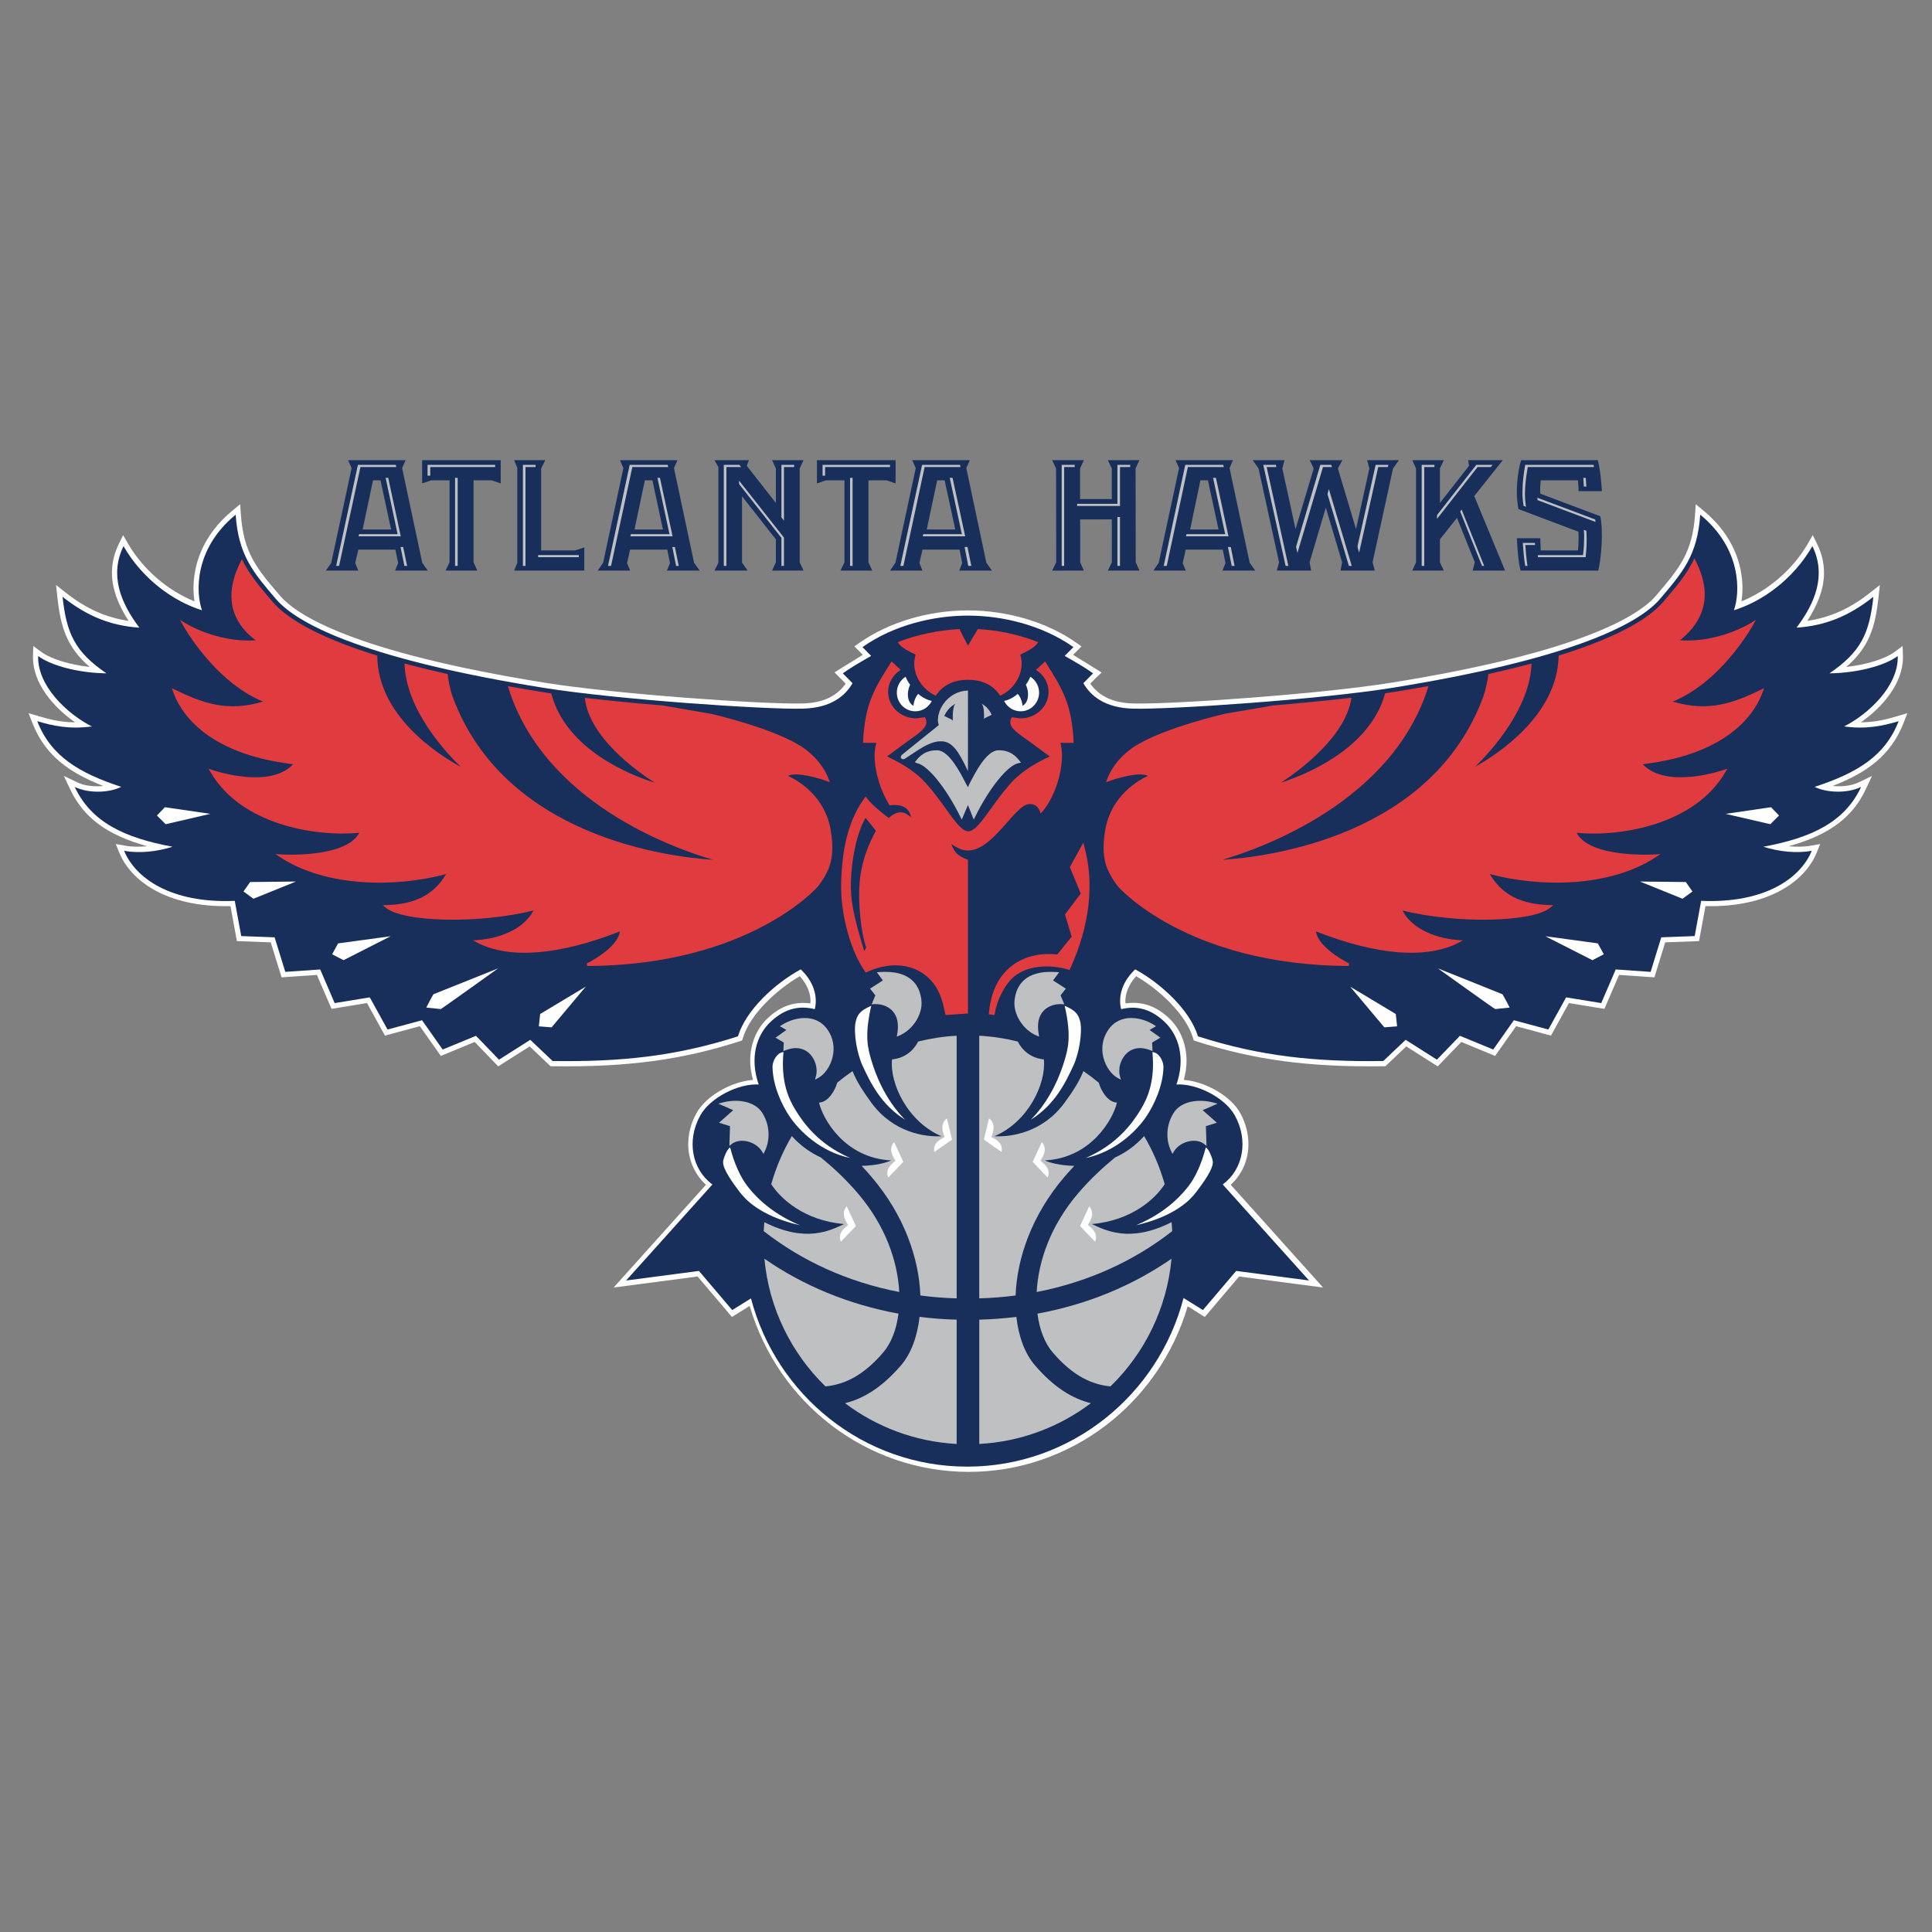 <?xml version="1.0" encoding="utf-8"?>
<!-- Generator: Adobe Illustrator 19.1.0, SVG Export Plug-In . SVG Version: 6.00 Build 0)  -->
<svg version="1.1" id="Layer_1" xmlns="http://www.w3.org/2000/svg" xmlns:xlink="http://www.w3.org/1999/xlink" x="0px" y="0px"
	 viewBox="0 0 400 400" enable-background="new 0 0 400 400" xml:space="preserve">
<rect x="0" y="0" width="400" height="400" fill="#808080" stroke="none"/>
<g>
	<path fill="#FFFFFF" d="M351.089,104.397l-0.14,2.089c-0.539,7.965-3.302,11.208-7.884,16.595l-0.192,0.229
		c-3.391,3.991-15.043,11.639-54.816,18.039c-14.74,2.366-45.314,4.5-53.382,4.3c-4.219-0.103-7.101-1.492-8.947-4.108
		c0.598-0.606,1.359-1.383,1.359-1.383l0.998-0.92c0,0-4.773-2.948-5.911-3.657c0.421-0.427,1.729-1.755,1.729-1.755l-1.034-0.731
		c-6.059-4.269-14.245-6.714-22.463-6.714c-8.212,0-16.399,2.446-22.461,6.714l-1.042,0.731c0,0,1.315,1.332,1.736,1.755
		c-1.142,0.709-5.859,3.622-5.859,3.622s1.714,1.731,2.312,2.337c-1.832,2.614-4.74,4.005-8.955,4.108
		c-8.068,0.202-38.635-1.932-53.375-4.3c-39.78-6.4-51.424-14.048-54.815-18.043l-0.192-0.225
		c-4.592-5.388-7.348-8.631-7.884-16.595l-0.148-2.089l-1.607,1.328c-6.306,5.183-8.057,11.415-8.057,16.065
		c0,0.996,0.081,1.91,0.214,2.724c-5.552-2.261-10.625-6.548-13.776-11.975l-1.009-1.742l-0.879,1.809
		c-0.953,1.947-1.433,3.949-1.433,5.999c0,3.155,1.19,6.459,3.45,9.947c-4.662-0.695-8.778-2.497-13.008-5.839l-2.013-1.59
		l0.281,2.551c0.68,6.263,1.995,10.364,6.687,14.415c-4.134-0.467-7.987-1.622-10.03-3.124l-1.651-1.215l-0.063,2.05
		c0,0.102-0.007,0.203-0.007,0.309c0,5.286,4.115,10.248,8.737,13.447c-2.966-0.013-5.346-0.614-7.533-1.271l-2.113-0.628
		l0.805,2.05c2.653,6.809,7.78,10.342,14.674,13.022c-1.817,0.172-3.823,0.017-5.445-0.767l-2.726-1.319l1.293,2.739
		c2.748,5.881,7.68,9.542,16.007,11.829c-1.618,0.137-3.188,0.14-4.629-0.118l-1.929-0.342l0.746,1.814
		c2.29,5.599,9.535,11.347,23.012,11.039c0.24,1.385,1.323,7.241,1.323,7.241s5.807,0.213,7.012,0.261
		c0.362,1.176,2.243,7.244,2.243,7.244s6.092-0.423,7.307-0.502c0.495,1.121,3.037,7.028,3.037,7.028s6.14-1.005,7.344-1.201
		c0.595,1.079,3.716,6.735,3.716,6.735s6.058-1.633,7.226-1.943c0.698,0.987,4.341,6.151,4.341,6.151s5.911-2.435,7.008-2.892
		c0.809,0.842,4.873,5.054,4.873,5.054s5.387-3.414,6.513-4.13c0.916,0.872,4.319,4.101,4.319,4.101l0.421,0.007
		c15.428,0.207,26.643-1.285,38.712-5.164l0.532-0.177l0.17-0.539c1.459-4.832,6.893-9.926,11.774-12.767
		c1.762,1.966,2.224,3.86,2.224,5.15c0,0.225-0.037,0.303-0.052,0.488c-3.184-0.432-6.062,0.488-8.729,2.97
		c-2.435,2.253-3.716,5.467-3.716,8.977c0,1.263,0.233,2.578,0.572,3.886c-4.474,0.347-9.738,3.325-11.703,6.901
		c-1.142,2.069-1.696,4.278-1.696,6.421c0,3.222,1.315,6.225,3.669,8.397c-1.282,1.433-19.111,21.268-19.111,21.268
		s16.307-2.143,17.381-2.283c0.676,0.794,7.108,8.378,7.108,8.378s2.501-1.559,3.672-2.29c5.933,20.281,24.331,34.364,45.351,34.364
		c20.985,0,39.368-14.053,45.338-34.29c1.13,0.716,3.539,2.216,3.539,2.216s6.428-7.584,7.108-8.378
		c1.064,0.14,17.378,2.283,17.378,2.283s-17.821-19.835-19.114-21.268c2.357-2.172,3.665-5.175,3.665-8.397
		c0-2.143-0.547-4.352-1.685-6.421c-1.958-3.576-7.226-6.554-11.696-6.901c0.347-1.315,0.569-2.623,0.569-3.886
		c0-3.51-1.286-6.724-3.724-8.977c-2.719-2.519-5.652-3.45-8.888-2.97c-0.015-0.185-0.059-0.266-0.059-0.488
		c0-1.29,0.465-3.184,2.231-5.15c4.884,2.841,10.315,7.935,11.77,12.767l0.17,0.539l0.532,0.177
		c12.073,3.879,23.289,5.371,38.716,5.164l0.414-0.007c0,0,3.413-3.229,4.33-4.101c1.123,0.713,6.509,4.13,6.509,4.13
		s4.064-4.212,4.876-5.054c1.094,0.458,7.004,2.892,7.004,2.892s3.635-5.164,4.344-6.151c1.167,0.311,7.226,1.943,7.226,1.943
		s3.125-5.656,3.716-6.735c1.197,0.196,7.344,1.201,7.344,1.201s2.542-5.907,3.037-7.028c1.212,0.079,7.315,0.502,7.315,0.502
		s1.869-6.068,2.239-7.244c1.197-0.046,7.004-0.261,7.004-0.261s1.079-5.855,1.337-7.241c13.469,0.308,20.718-5.44,23.008-11.039
		l0.731-1.814l-1.921,0.342c-1.448,0.259-3.015,0.255-4.633,0.118c8.327-2.287,13.27-5.948,16.011-11.829l1.286-2.739l-2.712,1.317
		c-1.633,0.785-3.635,0.94-5.453,0.769c6.908-2.68,12.021-6.214,14.681-13.022l0.798-2.05l-2.113,0.628
		c-2.187,0.656-4.566,1.258-7.536,1.271c4.625-3.2,8.733-8.161,8.733-13.447c0-0.106,0-0.207,0-0.309l-0.067-2.05l-1.647,1.215
		c-2.047,1.5-5.896,2.656-10.026,3.124c4.692-4.051,5.992-8.15,6.679-14.415l0.281-2.551l-2.017,1.59
		c-4.219,3.341-8.342,5.144-13.004,5.839c2.253-3.487,3.458-6.792,3.458-9.947c0-2.05-0.48-4.053-1.441-5.999l-0.887-1.809
		l-1.005,1.742c-3.147,5.427-8.209,9.714-13.765,11.975c0.133-0.814,0.214-1.729,0.214-2.724c0-4.649-1.766-10.882-8.068-16.065
		L351.089,104.397z"/>
	<path fill="#192F5B" d="M393.092,149.314c-3.214,0.957-6.627,1.723-11.289,1.088c5.046-2.56,11.289-8.375,11.105-14.572
		c-2.763,2.045-8.519,3.513-14.134,3.576c6.561-4.474,8.268-8.307,9.088-15.846c-5.172,4.091-10.1,6.008-15.907,6.386
		c3.909-5.172,6.191-10.921,3.28-16.87c-4.049,6.988-10.469,11.469-16.24,13.27c1.249-3.571,1.744-12.619-6.982-19.79
		c-0.569,8.439-3.665,11.96-8.327,17.449c-4.736,5.564-19.691,12.658-55.473,18.407c-15.05,2.42-45.809,4.503-53.574,4.307
		c-6.051-0.142-8.888-2.771-10.344-5.268l2.017-2.045c-1.7-1.215-3.207-2.076-5.874-3.609l1.803-1.821
		c-6.524-4.601-14.777-6.52-21.842-6.52c-7.063,0-15.305,1.921-21.837,6.52l1.799,1.821c-2.653,1.533-4.163,2.394-5.87,3.609
		l2.014,2.045c-1.448,2.497-4.282,5.125-10.34,5.268c-7.766,0.196-38.531-1.888-53.578-4.307
		c-35.779-5.75-50.734-12.845-55.469-18.407c-4.67-5.489-7.754-9.012-8.327-17.449c-8.715,7.172-8.231,16.221-6.978,19.79
		c-5.77-1.801-12.198-6.282-16.244-13.27c-2.903,5.949-0.632,11.698,3.281,16.87c-5.807-0.377-10.728-2.294-15.9-6.386
		c0.816,7.542,2.519,11.373,9.084,15.846c-5.615-0.063-11.36-1.531-14.135-3.576c-0.188,6.199,6.059,12.012,11.109,14.572
		c-4.67,0.635-8.08-0.133-11.297-1.088c2.841,7.285,8.678,10.732,17.385,13.6c-2.438,1.226-6.712,1.422-9.627,0.007
		c3.417,7.287,10.229,10.532,20.252,12.387c-3.281,1.023-6.812,1.419-10.022,0.846c2.276,5.562,9.594,10.931,22.901,10.357
		l1.345,7.294l6.905,0.259l2.216,7.154l7.226-0.5l2.996,6.964l7.267-1.186l3.676,6.657l7.144-1.921l4.274,6.066l6.894-2.841
		l4.769,4.939l6.476-4.108l4.625,4.389c14.075,0.192,25.431-0.957,38.372-5.113c1.637-5.434,7.691-10.994,13-13.864
		c3.214,3.062,3.402,6.324,2.9,8.242c-3.033-0.768-6.055-0.259-9.088,2.56c-3.029,2.804-4.415,7.599-2.519,13.037
		c-4.167-0.255-10.063,2.697-12.121,6.454c-2.837,5.175-1.707,11.116,2.531,14.245l-17.862,19.879l15.08-1.98l6.886,8.105
		l3.887-2.416c5.264,20.052,23.311,34.829,44.767,34.829c21.488,0,39.553-14.814,44.791-34.911l4.012,2.497l6.886-8.105l15.087,1.98
		l-17.865-19.879c4.219-3.129,5.364-9.07,2.527-14.245c-2.054-3.757-7.95-6.712-12.11-6.454c1.891-5.438,0.495-10.233-2.535-13.037
		c-2.992-2.785-5.926-3.292-8.918-2.56c-0.51-1.918-0.318-5.18,2.904-8.242c5.29,2.87,11.349,8.43,12.996,13.864
		c12.93,4.156,24.301,5.305,38.376,5.113l4.625-4.389l6.473,4.108l4.765-4.939l6.894,2.841l4.278-6.066l7.137,1.921l3.679-6.657
		l7.27,1.186l3-6.964l7.226,0.5l2.202-7.154l6.916-0.259l1.345-7.294c13.306,0.574,20.621-4.795,22.897-10.357
		c-3.207,0.573-6.738,0.177-10.026-0.846c10.026-1.855,16.831-5.1,20.252-12.387c-2.904,1.415-7.181,1.219-9.627-0.007
		C384.426,160.045,390.263,156.599,393.092,149.314"/>
	<path fill="#BFC0C2" d="M190.387,272.645c-0.469,4.153-1.81,7.655-3.798,9.982c-4.101,4.773-7.95,6.982-11.637,7.887
		c6.502,4.902,14.467,7.976,23.115,8.441v-25.734C195.463,273.154,192.899,272.962,190.387,272.645"/>
	<path fill="#BFC0C2" d="M182.854,280.018c1.626-1.884,2.745-4.699,3.166-8.042c-10.366-1.899-19.764-5.826-27.759-11.375
		c0.95,10.337,5.612,19.598,12.642,26.44C174.668,286.661,178.598,284.987,182.854,280.018"/>
	<path fill="#BFC0C2" d="M177.66,247.128c-2.685-3.151-5.32-5.519-7.699-7.481c-1.821-0.835-3.617-2.002-5.294-3.672
		c-0.258-0.266-0.495-0.518-0.727-0.765c-1.829,3.088-3.266,6.432-4.263,9.963c1.891,2.952,6.787,7.544,15.098,8.253
		c-2.763,1.256-7.817,4.019-16.528-0.388c-0.056,0.621-0.096,1.23-0.122,1.854c7.868,6.166,17.4,10.54,28.054,12.601
		C185.854,261.178,183.338,253.789,177.66,247.128"/>
	<path fill="#BFC0C2" d="M169.577,228.277c0.739,3.34,5.294,11.497,14.921,11.973c-0.89,0.443-3.192,1.083-6.106,1.127
		c0.676,0.732,1.36,1.467,2.039,2.276c6.864,8.035,9.842,16.994,10.122,24.563c2.453,0.322,4.965,0.521,7.514,0.595v-54.376
		c-2.737,0.148-5.397,0.562-7.972,1.201c-0.934,1.854-2.737,3.45-5.408,3.698c-0.513,4.961,3.229,12.933,10.248,15.915
		c-3.554,0.188-10.015-0.824-14.485-6.883c-2.013-2.734-3.17-4.669-3.938-6.605c-1.097,0.75-2.161,1.551-3.173,2.394
		C172.872,225.768,171.516,228.195,169.577,228.277"/>
	<path fill="#BFC0C2" d="M210.426,272.645c0.466,4.153,1.811,7.655,3.805,9.982c4.093,4.773,7.943,6.982,11.629,7.887
		c-6.509,4.902-14.459,7.976-23.113,8.441v-25.734C205.35,273.154,207.921,272.962,210.426,272.645"/>
	<path fill="#BFC0C2" d="M217.962,280.018c-1.626-1.884-2.741-4.699-3.17-8.042c10.366-1.899,19.757-5.826,27.759-11.375
		c-0.953,10.337-5.608,19.598-12.642,26.44C226.149,286.661,222.218,284.987,217.962,280.018"/>
	<path fill="#BFC0C2" d="M223.157,247.128c2.682-3.151,5.32-5.519,7.699-7.481c1.818-0.835,3.621-2.002,5.298-3.672
		c0.251-0.266,0.488-0.518,0.724-0.765c1.825,3.088,3.259,6.432,4.263,9.963c-1.891,2.952-6.79,7.544-15.102,8.253
		c2.771,1.256,7.817,4.019,16.528-0.388c0.059,0.621,0.096,1.23,0.126,1.854c-7.868,6.166-17.4,10.54-28.054,12.601
		C214.963,261.178,217.475,253.789,223.157,247.128"/>
	<path fill="#BFC0C2" d="M231.247,228.277c-0.746,3.34-5.305,11.497-14.932,11.973c0.887,0.443,3.192,1.083,6.11,1.127
		c-0.68,0.732-1.36,1.467-2.047,2.276c-6.857,8.035-9.834,16.994-10.108,24.563c-2.46,0.322-4.972,0.521-7.527,0.595v-54.376
		c2.739,0.148,5.399,0.562,7.97,1.201c0.939,1.854,2.749,3.45,5.408,3.698c0.517,4.961-3.214,12.933-10.24,15.915
		c3.554,0.188,10.019-0.824,14.481-6.883c2.009-2.734,3.177-4.669,3.946-6.605c1.093,0.75,2.157,1.551,3.17,2.394
		C227.944,225.768,229.296,228.195,231.247,228.277"/>
	<path fill="#192F5B" d="M139.539,96.905l0.731-1.631h-11.918l0.717,1.631l-4.197,19.603l-1.127,1.627h6.712l-0.628-1.568
		l0.628-2.776h7.684l0.577,2.776l-0.643,1.568h6.787l-1.164-1.627L139.539,96.905z M131.367,109.619l2.146-10.178h1.563
		l2.176,10.178H131.367z M119.073,113.962l1.895-0.619v4.795h-14.522l0.657-1.615V96.866l-0.657-1.588h6.45l-0.861,1.714v16.97
		H119.073z M83.253,96.905l0.724-1.631H72.063l0.739,1.631l-4.226,19.644l-1.119,1.587h6.727l-0.636-1.568l0.643-2.776h7.662
		l0.577,2.776l-0.632,1.568h6.771l-1.145-1.627L83.253,96.905z M75.078,109.619l2.154-10.178h1.548l2.194,10.178H75.078z
		 M87.398,95.274h16.269v4.812l-1.884-0.645h-3.739v16.973l0.787,1.722h-6.583l0.824-1.722V99.441h-3.801l-1.873,0.645V95.274z
		 M179.802,116.414l0.794,1.722h-6.583l0.828-1.722V99.441h-3.801l-1.902,0.645v-4.812h16.288v4.812l-1.891-0.645h-3.731V116.414z
		 M200.066,96.905l0.72-1.631h-11.918l0.728,1.631l-4.204,19.603l-1.112,1.627h6.709l-0.632-1.568l0.632-2.776h7.677l0.547,2.776
		l-0.613,1.568h6.781l-1.167-1.627L200.066,96.905z M191.872,109.619l2.161-10.178h1.544l2.198,10.178H191.872z M165.568,96.99
		v19.425l0.802,1.722h-6.516l0.783-1.722v-4.745l-7.012-8.92v13.707l1.164,1.681h-6.875l0.82-1.615V96.709l-0.82-1.435h7.126
		l-0.425,1.182l6.022,7.67V96.99l-0.787-1.716h6.517L165.568,96.99z"/>
	<path fill="#BFC0C2" d="M164.423,117.163h-2.634v-5.8l-9.298-11.808v17.609h-2.638V96.24h3.222l8.715,11.09V96.24h2.634V117.163
		 M138.246,96.24l4.429,20.923h-2.697l-0.872-4.35h-9.575l-0.998,4.35h-2.649l4.488-20.921h7.873V96.24z M138.615,110.596
		l-2.597-12.108h-3.458l-2.575,12.108H138.615z M198.761,96.24l4.433,20.921h-2.73l-0.835-4.35h-9.579l-0.998,4.35h-2.649
		l4.504-20.921H198.761z M199.142,110.596l-2.604-12.108h-3.465l-2.553,12.108H199.142z M88.525,98.488h5.693v18.675H96.9V98.488
		l5.619-0.024V96.24H88.525V98.488z M170.301,98.488h5.693v18.675h2.664V98.488l5.615-0.024V96.24h-13.972V98.488L170.301,98.488z
		 M81.945,96.24l4.481,20.921h-2.704l-0.883-4.35h-9.616l-0.971,4.352h-2.653l4.499-20.921h7.847V96.24z M82.318,110.596
		l-2.571-12.108h-3.476l-2.568,12.108H82.318z M110.89,96.24h-2.63v20.923h11.57v-2.239h-8.94V96.24z"/>
	<path fill="#192F5B" d="M164.963,117.606h-2.653v-6.306l-9.295-11.796v18.1h-2.623V96.691h3.21l8.708,11.092
		c0,0,0.008-11.079,0-11.092h2.653C164.959,96.705,164.963,117.606,164.963,117.606 M138.767,96.691l4.444,20.914h-2.59
		l-0.894-4.345h-9.679l-0.99,4.345h-2.642l4.503-20.914H138.767z M139.254,111.037l-2.619-12.108h-3.561l-2.549,12.108H139.254z
		 M199.286,96.691l4.448,20.914h-2.538l-0.89-4.345h-9.745l-0.979,4.345h-2.638l4.496-20.914H199.286z M199.833,111.037
		l-2.619-12.108h-3.606l-2.56,12.108H199.833z M89.075,98.939l5.678-0.009v18.676h2.678V98.929l5.615-0.003v-2.235H89.075V98.939z
		 M170.829,98.939l5.689-0.009v18.676h2.671V98.929l5.626-0.003v-2.235h-13.986V98.939z M82.477,96.691l4.488,20.914H84.38
		l-0.909-4.345h-9.712l-0.975,4.345h-2.675l4.518-20.914H82.477z M82.976,111.037l-2.601-12.108h-3.576l-2.556,12.108H82.976z
		 M111.422,96.691h-2.627v20.914h11.559v-2.246h-8.933V96.691z"/>
	<path fill="#192F5B" d="M330.911,118.136h-16.085c-0.547-2.054-0.68-5.259-0.783-6.701h4.861c0.015,0.538,0.037,1.923,0.089,2.527
		h7.706c0.14-1.177,0.155-2.963,0.103-3.877l-12.413-4.681c-0.739-3.499-0.177-7.788,0.554-10.13h15.849
		c0.539,1.772,0.768,4.96,0.872,6.41h-4.839c-0.022-0.527-0.067-1.633-0.126-2.243h-7.706c-0.118,1.173-0.141,1.856-0.089,2.771
		l12.428,4.675C331.982,110.104,331.524,115.569,330.911,118.136 M235.909,95.267l-6.546,0.007l0.827,1.716v6.339h-6.576V96.99
		l0.791-1.716l-6.569,0.006l0.813,1.71l0.03,19.425l-0.835,1.725l6.561-0.004l-0.769-1.722v-8.872l6.554-0.008l0.008,8.879
		l-0.827,1.722h6.554l-0.783-1.722l-0.03-19.43L235.909,95.267z M283.514,96.99l-2.763,12.557l-3.753-12.557l0.923-1.716h-6.76
		l0.828,1.716l-3.761,12.557l-2.734-12.557l0.451-1.716h-6.576l1.197,1.716l4.249,19.425l-0.466,1.722h0.525h6.081h0.51
		l-0.325-1.722l3.354-11.314l3.377,11.314l-0.333,1.722h0.502h6.081h0.525l-0.466-1.722l4.234-19.425l1.219-1.716h-6.59
		L283.514,96.99z M305.228,102.71l5.911-7.433h-7.167l0.17,1.178l-6.022,7.67V96.99l0.805-1.716h-6.524l0.775,1.716v19.425
		l-0.775,1.722h6.524l-0.805-1.722v-4.745l3.532-4.448l3.694,9.193l-0.451,1.722h6.716L305.228,102.71z M258.732,116.509l1.16,1.627
		h-6.79l0.621-1.568l-0.562-2.776h-7.669l-0.628,2.776l0.628,1.568h-6.701l1.116-1.627l4.204-19.603l-0.724-1.631h11.881
		l-0.702,1.631L258.732,116.509z M252.282,109.619l-2.194-10.178h-1.559l-2.12,10.178H252.282z"/>
	<path fill="#BFC0C2" d="M245.396,96.24l-4.463,20.919h2.623l0.982-4.35h9.598l0.879,4.35h2.69l-4.44-20.919H245.396z
		 M245.019,110.594l2.549-12.106h3.487l2.608,12.106H245.019z M309.802,117.159h-2.97l-4.854-12.099l-4.995,6.299v5.8h-2.638V96.24
		h2.638v11.088l8.674-11.088h3.362l-5.046,6.321L309.802,117.159z M330.504,110.762c0,2.181-0.236,4.479-0.539,6.188
		c0,0-0.03,0.107-0.044,0.209h-14.156c-0.022-0.098-0.022-0.192-0.022-0.192c-0.236-1.456-0.377-3.31-0.466-4.566h2.512
		c0.015,0.297,0.118,2.53,0.118,2.53h9.834l0.111-0.875c0.074-0.833,0.126-1.923,0.126-2.815c0-0.477,0-0.903-0.045-1.219
		l-0.022-0.58c0,0-11.393-4.307-12.464-4.701c-0.17-0.946-0.236-1.906-0.236-2.865c0-1.932,0.251-3.832,0.532-5.419
		c0,0,0.007-0.111,0.022-0.214h14.156c0.015,0.099,0.044,0.197,0.044,0.197c0.252,1.518,0.399,3.207,0.466,4.295h-2.512
		c-0.03-0.469-0.126-2.244-0.126-2.244h-9.827l-0.111,0.876c-0.074,0.744-0.111,1.359-0.111,1.993c0,0.279,0,0.584,0.015,0.916
		l0.044,0.589c0,0,11.378,4.294,12.464,4.688C330.423,108.544,330.504,109.628,330.504,110.762 M284.814,96.24h2.63l-4.588,20.919
		h-3.583l-4.78-16.022l-4.758,16.022h-3.569l-4.618-20.919h2.601l3.946,17.777l5.268-17.777h2.268l5.231,17.732L284.814,96.24z
		 M233.995,117.159h-2.645v-10.584h-8.844v10.584h-2.697V96.24h2.697v8.068h8.844V96.24h2.645V117.159z"/>
	<path fill="#192F5B" d="M245.936,96.691l-4.47,20.914h2.623l1.005-4.345h9.731l0.864,4.345h2.556l-4.441-20.914H245.936z
		 M245.544,111.035l2.571-12.102h3.635l2.586,12.102H245.544z M310.341,117.606h-2.881l-4.847-12.102l-5.098,6.312v5.792h-2.637
		V96.691h2.637v10.743l8.408-10.743h3.643l-5.054,6.316L310.341,117.606z M331.044,111.2c0,2.204-0.251,4.466-0.569,6.204
		c0,0-0.007,0.1-0.022,0.201h-14.156c-0.008-0.098-0.015-0.192-0.015-0.192c-0.236-1.461-0.392-3.303-0.488-4.579h2.512
		c0.022,0.333,0.111,2.527,0.111,2.527h9.871l0.074-0.859c0.104-0.842,0.14-1.927,0.14-2.817c0-0.482-0.015-0.89-0.03-1.208
		l-0.03-0.589c0,0-11.393-4.298-12.457-4.706c-0.162-0.944-0.266-1.895-0.266-2.854c0-1.945,0.281-3.837,0.554-5.42
		c0,0,0.015-0.11,0.022-0.214h14.156c0.015,0.089,0.022,0.209,0.022,0.209c0.244,1.502,0.399,3.177,0.495,4.271h-2.505
		c-0.022-0.451-0.148-2.237-0.148-2.237h-9.827l-0.103,0.875c-0.081,0.765-0.14,1.361-0.14,1.997c0,0.286,0.007,0.584,0.044,0.907
		l0.044,0.829c0,0,11.393,4.291,12.457,4.688C330.94,109.211,331.044,110.079,331.044,111.2 M285.346,96.691h2.616l-4.581,20.914
		h-3.384l-4.862-16.338l-4.884,16.338h-3.414l-4.588-20.914h2.431l3.938,17.808l5.29-17.808h2.261l5.224,17.729L285.346,96.691z
		 M234.52,117.606h-2.638v-10.571h-8.874v10.571h-2.682V96.691h2.682v8.07h8.874v-8.07h2.638V117.606z"/>
	<path fill="#FFFFFF" d="M213.33,140.117c-0.288,0.58-0.369,0.863-0.938,1.659c0.82,1.783,0.502,3.766-0.695,4.344
		c-0.052-0.964-0.591-2.113-0.998-2.451c-0.754,0.678-1.825,1.258-2.8,1.452c0.62,1.271,1.913,2.145,3.421,2.145
		c2.098,0,3.812-1.723,3.812-3.862C215.133,142.021,214.409,140.806,213.33,140.117"/>
	<path fill="#FFFFFF" d="M187.487,140.117c0.281,0.58,0.369,0.863,0.938,1.659c-0.82,1.783-0.506,3.766,0.695,4.344
		c0.063-0.964,0.591-2.113,0.998-2.451c0.757,0.678,1.829,1.258,2.8,1.452c-0.62,1.271-1.925,2.145-3.421,2.145
		c-2.102,0-3.816-1.723-3.816-3.862C185.68,142.021,186.401,140.806,187.487,140.117"/>
	<path fill="#BFC0C2" d="M200.405,142.972c-2.032,0.044-3.901,1.068-5.105,2.8c-0.724,1.051-1.112,2.232-1.112,3.303
		c0,0.375,0.077,0.718,0.174,1.055c-0.236,0.186-6.129,4.932-6.129,4.932l-1.441,1.175c-0.207,0.155-0.288,0.336-0.288,0.499
		c0,0.098,0.033,0.186,0.081,0.262c0.137,0.196,0.458,0.284,0.802,0.059l1.027-0.678c2.608-1.733,4.492-2.985,6.598-2.898
		c2.098,0.091,3.436,1.949,5.394,6.175V142.972L200.405,142.972z"/>
	<path fill="#BFC0C2" d="M206.628,155.343c-2.43,0.089-4.756,4.672-6.005,7.136c0,0-0.089,0.249-0.218,0.504
		c-0.129-0.259-0.303-0.514-0.303-0.514c-1.252-2.464-3.58-7.037-6.007-7.124c-2.626-0.094-3.86,1.435-4.389,2.091l-0.292,0.361
		l0.37,0.188c2.243,0.365,6.055,5.063,9.073,11.168l0.263,0.532c0,0,0.96-2.229,1.285-3.009c0.318,0.782,1.197,3.009,1.197,3.009
		l0.263-0.532c3.012-6.105,6.832-10.802,9.071-11.168l0.458-0.067l-0.377-0.482C210.493,156.778,209.259,155.248,206.628,155.343"/>
	<path fill="#BFC0C2" d="M149.454,228.299l-0.721,0.203c0,0,2.501,1.105,3.077,1.352c-0.502,0.443-2.94,2.59-2.94,2.59
		s1.961,0.617,2.272,0.716c-0.008,0.37-0.133,4.094-0.133,4.094l0.458-0.37c0.757-0.613,1.869-0.842,3.055-0.613
		c1.4,0.259,2.656,1.101,3.288,2.202l0.252,0.429l0.229-0.44c0.964-1.895,1.378-4.969-0.388-7.932
		C156.285,227.829,152.395,227.482,149.454,228.299"/>
	<path fill="#BFC0C2" d="M210.049,207.123c-0.303,2.87,1.773,6.147,4.647,7.315l0.443,0.177l-0.081-0.484
		c-0.369-2.076-0.059-3.68,0.953-4.807c1.086-1.189,2.734-1.518,3.908-1.422l0.436,0.033c0,0-0.672-1.618-0.775-1.862
		c0.162-0.2,1.093-1.385,1.093-1.385s-2.253-1.445-2.645-1.698c0.244-0.329,1.249-1.697,1.249-1.697l-0.48-0.031
		C212.133,200.756,210.36,204.175,210.049,207.123"/>
	<path fill="#BFC0C2" d="M229.466,213.2c-1.167,1.681-1.529,3.727-1.02,5.752c0.48,1.906,1.692,3.591,3.066,4.292l0.561,0.281
		l-0.177-0.599c-0.48-1.651,0.111-3.702,1.411-4.88c0.879-0.816,2.446-1.563,4.928-0.58l0.384,0.155c0,0-0.067-1.526-0.081-1.784
		c0.236-0.129,1.707-0.994,1.707-0.994s-1.744-1.245-2.239-1.596c0.384-0.222,1.337-0.78,1.337-0.78l-0.362-0.233
		C236.537,210.64,231.971,209.587,229.466,213.2"/>
	<path fill="#BFC0C2" d="M182.023,201.26l-0.48,0.035c0,0,1.009,1.363,1.245,1.692c-0.392,0.253-2.649,1.705-2.649,1.705
		s0.938,1.186,1.094,1.385c-0.1,0.24-0.772,1.862-0.772,1.862l0.44-0.04c1.182-0.089,2.822,0.233,3.905,1.43
		c1.009,1.112,1.323,2.73,0.95,4.799l-0.092,0.491l0.458-0.185c2.87-1.171,4.954-4.444,4.648-7.315
		C190.457,204.168,188.687,200.762,182.023,201.26"/>
	<path fill="#BFC0C2" d="M161.83,212.236l-0.369,0.233c0,0,0.96,0.558,1.345,0.776c-0.488,0.358-2.243,1.599-2.243,1.599
		s1.478,0.864,1.71,0.994c-0.011,0.259-0.078,1.784-0.078,1.784l0.384-0.155c2.475-0.983,4.049-0.229,4.932,0.58
		c1.289,1.178,1.884,3.232,1.396,4.873l-0.174,0.606l0.554-0.281c1.385-0.706,2.59-2.386,3.07-4.289
		c0.518-2.035,0.159-4.082-1.009-5.759C168.838,209.591,164.279,210.648,161.83,212.236"/>
	<path fill="#BFC0C2" d="M242.913,230.534c-1.766,2.952-1.352,6.029-0.377,7.928l0.214,0.447l0.251-0.436
		c0.628-1.101,1.899-1.947,3.288-2.205c1.19-0.222,2.298,0.004,3.059,0.617l0.451,0.377c0,0-0.118-3.735-0.133-4.101
		c0.318-0.099,2.275-0.713,2.275-0.713s-2.438-2.146-2.941-2.597c0.569-0.244,3.081-1.344,3.081-1.344l-0.724-0.2
		C248.425,227.482,244.524,227.829,242.913,230.534"/>
	<path fill="#FFFFFF" d="M180.382,208.239c-1.448,6.325-0.691,8.881,0.07,11.438c0.765,2.593,2.771,7.991,6.938,12.147
		c-4.921-3.07-7.13-7.544-8.837-11.253c-1.152-2.512-1.891-6.901-1.385-9.066C177.605,209.598,178.683,209.007,180.382,208.239"/>
	<path fill="#FFFFFF" d="M162.214,217.825c-0.569,5.944,0.95,9.483,2.46,11.955c1.64,2.678,4.795,7.156,11.36,9.971
		c-6.181-1.289-10.517-5.608-12.494-8.501c-1.703-2.493-3.536-6.465-3.598-10.355C159.924,219.68,160.892,217.888,162.214,217.825"
		/>
	<path fill="#FFFFFF" d="M151.168,237.571c0.824,3.266,2.146,6.132,3.473,7.869c1.027,1.33,4.234,5.431,10.983,8.238
		c-8.39-1.921-11.482-5.564-12.498-6.908c-1.452-1.921-3.595-4.847-3.406-6.317C149.82,239.67,150.603,237.763,151.168,237.571"/>
	<path fill="#FFFFFF" d="M220.43,208.239c1.448,6.325,0.695,8.881-0.067,11.438c-0.776,2.593-2.778,7.991-6.945,12.147
		c4.928-3.07,7.13-7.544,8.844-11.253c1.153-2.512,1.884-6.901,1.382-9.066C223.208,209.598,222.13,209.007,220.43,208.239"/>
	<path fill="#FFFFFF" d="M238.599,217.825c0.561,5.944-0.953,9.483-2.468,11.955c-1.633,2.678-4.795,7.156-11.349,9.971
		c6.184-1.289,10.514-5.608,12.494-8.501c1.692-2.493,3.532-6.465,3.605-10.355C240.896,219.68,239.921,217.888,238.599,217.825"/>
	<path fill="#FFFFFF" d="M249.644,237.571c-0.827,3.266-2.143,6.132-3.472,7.869c-1.027,1.33-4.234,5.431-10.98,8.238
		c8.394-1.921,11.482-5.564,12.494-6.908c1.456-1.921,3.598-4.847,3.406-6.317C250.989,239.67,250.213,237.763,249.644,237.571"/>
	<path fill="#FFFFFF" d="M215.413,240.327c1.079,0.838,2.15,1.884,1.485,3.465l-3.096-3.247l1.899-4.09
		C216.832,237.73,216.16,239.175,215.413,240.327"/>
	<path fill="#FFFFFF" d="M225.225,253.619c1.086,0.842,2.158,1.884,1.493,3.465l-3.103-3.247l1.891-4.089
		C226.644,251.026,225.979,252.481,225.225,253.619"/>
	<path fill="#FFFFFF" d="M205.247,235.414c1.219,0.606,2.468,1.411,2.12,3.092l-3.663-2.564l1.062-4.385
		C206.133,232.584,205.757,234.143,205.247,235.414"/>
	<path fill="#FFFFFF" d="M185.403,240.327c-1.079,0.838-2.157,1.884-1.489,3.465l3.1-3.247l-1.891-4.09
		C183.984,237.73,184.646,239.175,185.403,240.327"/>
	<path fill="#FFFFFF" d="M175.591,253.619c-1.086,0.842-2.154,1.884-1.492,3.465l3.107-3.247l-1.895-4.089
		C174.176,251.026,174.837,252.481,175.591,253.619"/>
	<path fill="#FFFFFF" d="M195.577,235.414c-1.226,0.606-2.479,1.411-2.135,3.092l3.672-2.564l-1.068-4.385
		C194.683,232.584,195.049,234.143,195.577,235.414"/>
	<path fill="#FFFFFF" d="M89.755,205.845c-0.129,0.111-1.319,2.416-1.319,2.416l-0.177,0.347l2.996,0.306
		c0.181-0.04,11.873-8.426,11.873-8.426L89.755,205.845z"/>
	<polygon fill="#FFFFFF" points="111.932,209.876 111.832,209.946 111.562,212.495 114.204,212.698 121.267,204.279 	"/>
	<polygon fill="#FFFFFF" points="51.904,182.614 51.782,182.619 50.415,184.575 52.461,186.075 61.283,182.512 	"/>
	<polygon fill="#FFFFFF" points="34.053,167.216 32.49,168.84 34.293,170.644 43.543,168.5 34.141,167.124 	"/>
	<polygon fill="#FFFFFF" points="70.12,195.3 69.998,195.322 68.764,197.572 71.121,198.795 80.87,193.839 	"/>
	<path fill="#E03B3F" d="M216.145,137.163l-1.655,1.531l0.273,0.19c1.485,1.042,2.328,2.642,2.328,4.378
		c0,3.014-2.608,5.471-5.815,5.471l-1.773-0.235l-0.133,0.174c-0.126,0.299-0.199,0.575-0.199,0.844
		c0,1.219,1.411,2.215,3.798,3.886c0,0,3.761,2.771,4.359,3.214c-2.387,1.114-5.623,2.841-8.017,5.49
		c-1.581,1.751-2.933,3.622-4.115,5.272c-1.893,2.637-3.393,4.719-4.716,4.729c-1.315,0.002-2.815-2.084-4.703-4.729
		c-1.19-1.65-2.534-3.521-4.123-5.272c-2.386-2.649-5.626-4.378-8.009-5.49c0.599-0.441,4.359-3.214,4.359-3.214
		c2.387-1.672,3.794-2.667,3.794-3.886c0-0.268-0.067-0.543-0.207-0.844l-0.085-0.183l-1.814,0.242
		c-3.199,0-5.819-2.457-5.819-5.471c0-1.734,0.846-3.334,2.331-4.378l0.266-0.19l-1.884-1.753l-0.174,0.277
		c-3.439,5.471-5.327,8.488-5.715,16.299l-0.015,0.281h2.752c-0.218,0.813-0.362,1.67-0.362,2.61c0,3.447,1.33,7.516,3.029,10.192
		l0.093,0.144l0.17-0.019c1.415-0.177,2.512,0.044,3.258,0.659c0.613,0.504,0.861,1.182,1.012,1.831
		c-0.673-0.586-1.36-0.996-2.069-1.023c-0.853-0.039-1.714,0.384-2.549,1.173c-0.447-0.331-3.55-2.662-4.577-4.162l-0.218-0.318
		l-0.222,0.312c-3.066,4.239-4.614,9.727-4.843,17.272c-0.236,7.47,2.383,15.213,4.969,18.704l0.133,0.179l0.199-0.092
		c2.006-0.94,7.167-2.782,11.722,0.36c3.259,2.244,4.001,5.82,4.407,7.749l0.174,0.779l4.644-0.314v-31.822
		c-2.231-0.793-2.892-1.72-3.454-3.292c1.249,0.903,2.39,1.408,3.536,1.371c2.955-0.068,5.624-3.092,7.974-5.756
		c1.626-1.851,3.155-3.596,4.374-3.825c1.382-0.248,2.187,0.609,2.468,1.485l0.155,0.445l0.31-0.351
		c2.468-2.815,4.108-7.782,4.108-11.689c0-0.959-0.133-1.812-0.347-2.599h2.756l-0.015-0.279c-0.392-7.814-2.283-10.83-5.726-16.301
		l-0.17-0.275L216.145,137.163z"/>
	<path fill="#E03B3F" d="M223.962,175.068l-2.46,4.457c0,0,2.15,5.203,2.253,5.477c-0.17,0.225-3.259,4.331-3.259,4.331
		s1.315,4.339,1.382,4.594c-0.17,0.202-2.822,3.489-2.985,3.685c-2.209-0.246-6.265-0.205-9.612,2.51
		c-2.616,2.111-4.137,5.346-4.536,9.624l-0.022,0.27l0.577,0.048l0.569,0.107l0.074-0.263c0.495-3.022,2.069-5.781,3.428-7.174
		c2.882-2.976,8.017-3.138,11.844-1.973l0.229,0.067l0.096-0.214c4.086-8.912,5.091-17.723,2.919-25.492l-0.177-0.632
		L223.962,175.068z"/>
	<path fill="#E03B3F" d="M198.47,130.251c-4.208,0.236-8.574,1.153-12.28,2.58l-0.329,0.124l0.21,0.281
		c0.643,0.87,2.11,1.646,3.502,2.298c-0.174,0.621-0.292,1.243-0.292,1.84c0,2.944,1.969,5.462,4.252,6.559l0.211,0.098l0.133-0.186
		c1.433-2.054,3.632-3.098,6.535-3.098c2.896,0,5.093,1.044,6.533,3.098l0.126,0.186l0.207-0.098
		c2.276-1.099,4.249-3.615,4.249-6.559c0-0.597-0.111-1.219-0.288-1.84c1.396-0.65,2.867-1.424,3.509-2.298l0.2-0.281l-0.318-0.124
		c-3.85-1.479-7.891-2.344-12.008-2.571l-0.166-0.009c0,0-1.677,2.751-2.047,3.41c-0.37-0.659-1.77-3.417-1.77-3.417L198.47,130.251
		z"/>
	<path fill="#192F5B" d="M179.2,169.318l2.143,2.684c-1.888,3.449-3.155,7.16-3.402,11.122c-0.255,3.962,0.248,9.71,1.389,13.035
		l-0.381,0.766c-2.401-7.667-2.903-10.994-2.774-14.572C176.3,178.781,177.058,173.153,179.2,169.318"/>
	<path fill="#E03B3F" d="M172.052,172.251c-1.097-7.561-7.145-10.817-8.911-11.615c1.729-0.888,6.343,0.445,8.131,1.11l0.543,0.201
		l-0.203-0.552c-1.707-4.607-5.959-7.014-6.14-7.117c-6.036-3.682-18.109-6.461-18.231-6.489c-0.004,0-5.446-0.94-10.008-1.723
		c-5.575-0.464-11.183-1.012-16.155-1.588c0.879,8.102,10.595,15.084,14.467,17.564c-4.913-1.531-18.327-6.755-21.419-18.478
		c-0.573-0.085-1.142-0.174-1.681-0.261c-2.546-0.404-4.969-0.826-7.293-1.243c7.278,24.064,34.386,33.601,42.51,35.954
		c-9.332-0.604-43.326-4.791-53.98-33.856c-0.429-1.173-0.839-3.173-1.016-4.598c-3.229-0.726-6.192-1.453-8.907-2.185
		c0.251,9.432,8.386,18.239,11.626,21.388c-4.596-2.508-17.219-10.531-17.271-23.017c-13.008-4.032-19.007-8.022-21.678-11.153
		l-0.196-0.229c-2.589-3.044-4.688-5.516-6.151-8.576c-1.57,2.929-2.176,5.438-2.176,7.568c0,4.987,3.206,7.815,5.024,9.217
		c-8.15,0.534-14.707-3.633-14.777-3.678l-0.875-0.569l0.495,0.922c0.055,0.12,6.435,11.803,16.676,16.002
		c-7.389,2.261-12.683,0.247-18.29-2.483l-0.58-0.281l0.21,0.611c1.301,3.851,6.369,12.939,24.903,15.124
		c-4.939,5.292-16.705,1.215-16.827,1.175l-0.687-0.247l0.365,0.63c6.258,10.929,21.649,13.523,30.836,12.645
		c-2.796,5.338-16.21,4.483-16.347,4.47l-1.019-0.072l0.85,0.562c9.583,6.365,24.064,6.374,34.493,3.589
		c-2.508,4.234-6.347,6.26-12.435,6.413l-0.702,0.019l0.536,0.452c3.657,3.138,19.495,3.432,30.677,0.656
		c-1.655,3.312-6.055,5.706-11.581,6.118l-0.946,0.072l0.842,0.436c6.672,3.478,16.901,2.662,29.591-2.294
		c-0.432,3.463-6.809,6.614-6.883,6.652l0.122,0.506c33.573-0.168,47.671-16.349,47.807-16.515c1.891-2.535,2.93-4.613,2.93-7.965
		C172.322,174.551,172.233,173.472,172.052,172.251"/>
	<path fill="#E03B3F" d="M364.647,142.767c-5.608,2.726-10.898,4.74-18.294,2.483c10.233-4.199,16.624-15.882,16.683-16.006
		l0.495-0.925l-0.872,0.574c-0.067,0.039-6.664,4.232-14.836,3.67c3.376-2.723,5.127-5.89,5.127-9.49
		c0-2.313-0.739-4.818-2.143-7.479c-1.463,3.151-3.591,5.665-6.243,8.772l-0.185,0.216c-2.674,3.14-8.674,7.126-21.678,11.155
		c-0.207,12.35-12.664,20.429-17.26,22.991c3.251-3.184,11.342-12.027,11.645-21.358c-2.727,0.732-5.69,1.458-8.925,2.178
		c-0.192,1.447-0.621,3.475-1.035,4.605c-10.669,29.127-44.782,33.269-54.047,33.86c8.061-2.372,35.332-12.038,42.676-35.973
		c-2.357,0.429-4.818,0.842-7.388,1.262c-0.51,0.081-1.035,0.161-1.581,0.236c-3.163,11.581-16.654,16.918-21.545,18.488
		c3.805-2.499,13.44-9.553,14.555-17.566c-4.995,0.584-10.617,1.132-16.218,1.599c-4.559,0.789-10.004,1.725-10.004,1.725
		c-0.126,0.024-12.198,2.806-18.25,6.496c-0.177,0.094-4.426,2.505-6.125,7.115l-0.207,0.552l0.547-0.199
		c1.788-0.667,6.406-1.999,8.127-1.11c-1.758,0.796-7.809,4.049-8.903,11.617c-0.185,1.226-0.274,2.3-0.274,3.275
		c0,3.343,1.042,5.419,2.926,7.943c0.14,0.175,14.23,16.354,47.811,16.528l0.111-0.508c-0.059-0.039-6.443-3.186-6.871-6.65
		c12.686,4.958,22.927,5.767,29.598,2.296l0.835-0.438l-0.946-0.07c-5.527-0.414-9.923-2.813-11.578-6.118
		c11.179,2.776,27.02,2.479,30.677-0.656l0.532-0.454l-0.702-0.022c-6.096-0.146-9.923-2.178-12.428-6.415
		c10.418,2.787,24.899,2.778,34.482-3.58l0.85-0.562l-1.027,0.07c-0.126,0.013-13.543,0.87-16.336-4.472
		c9.177,0.879,24.574-1.714,30.84-12.646l0.355-0.626l-0.687,0.238c-0.111,0.05-11.888,4.117-16.817-1.167
		c18.523-2.185,23.599-11.275,24.892-15.128l0.215-0.608L364.647,142.767z"/>
	<path fill="#BFC0C2" d="M203.738,148.868c0-0.898,0.044-2.773-0.558-3.201c0.942,0.504,1.542,1.112,2.134,2.302
		C204.811,148.314,203.878,148.569,203.738,148.868"/>
	<path fill="#192F5B" d="M197.262,149.218c0-0.999-0.056-3.079,0.624-3.55c-1.049,0.573-1.725,1.228-2.39,2.551
		C196.061,148.584,197.11,148.892,197.262,149.218"/>
	<path fill="#FFFFFF" d="M311.058,205.845c0.133,0.111,1.322,2.416,1.322,2.416l0.177,0.347l-2.985,0.306
		c-0.199-0.04-11.881-8.426-11.881-8.426L311.058,205.845z"/>
	<polygon fill="#FFFFFF" points="288.877,209.876 288.981,209.946 289.254,212.495 286.609,212.698 279.538,204.279 	"/>
	<polygon fill="#FFFFFF" points="348.909,182.614 349.035,182.619 350.402,184.575 348.355,186.075 339.533,182.512 	"/>
	<polygon fill="#FFFFFF" points="366.678,167.124 357.265,168.5 366.531,170.644 368.326,168.84 366.76,167.216 	"/>
	<polygon fill="#FFFFFF" points="330.696,195.3 330.815,195.322 332.048,197.572 329.692,198.795 319.946,193.839 	"/>
</g>
</svg>
